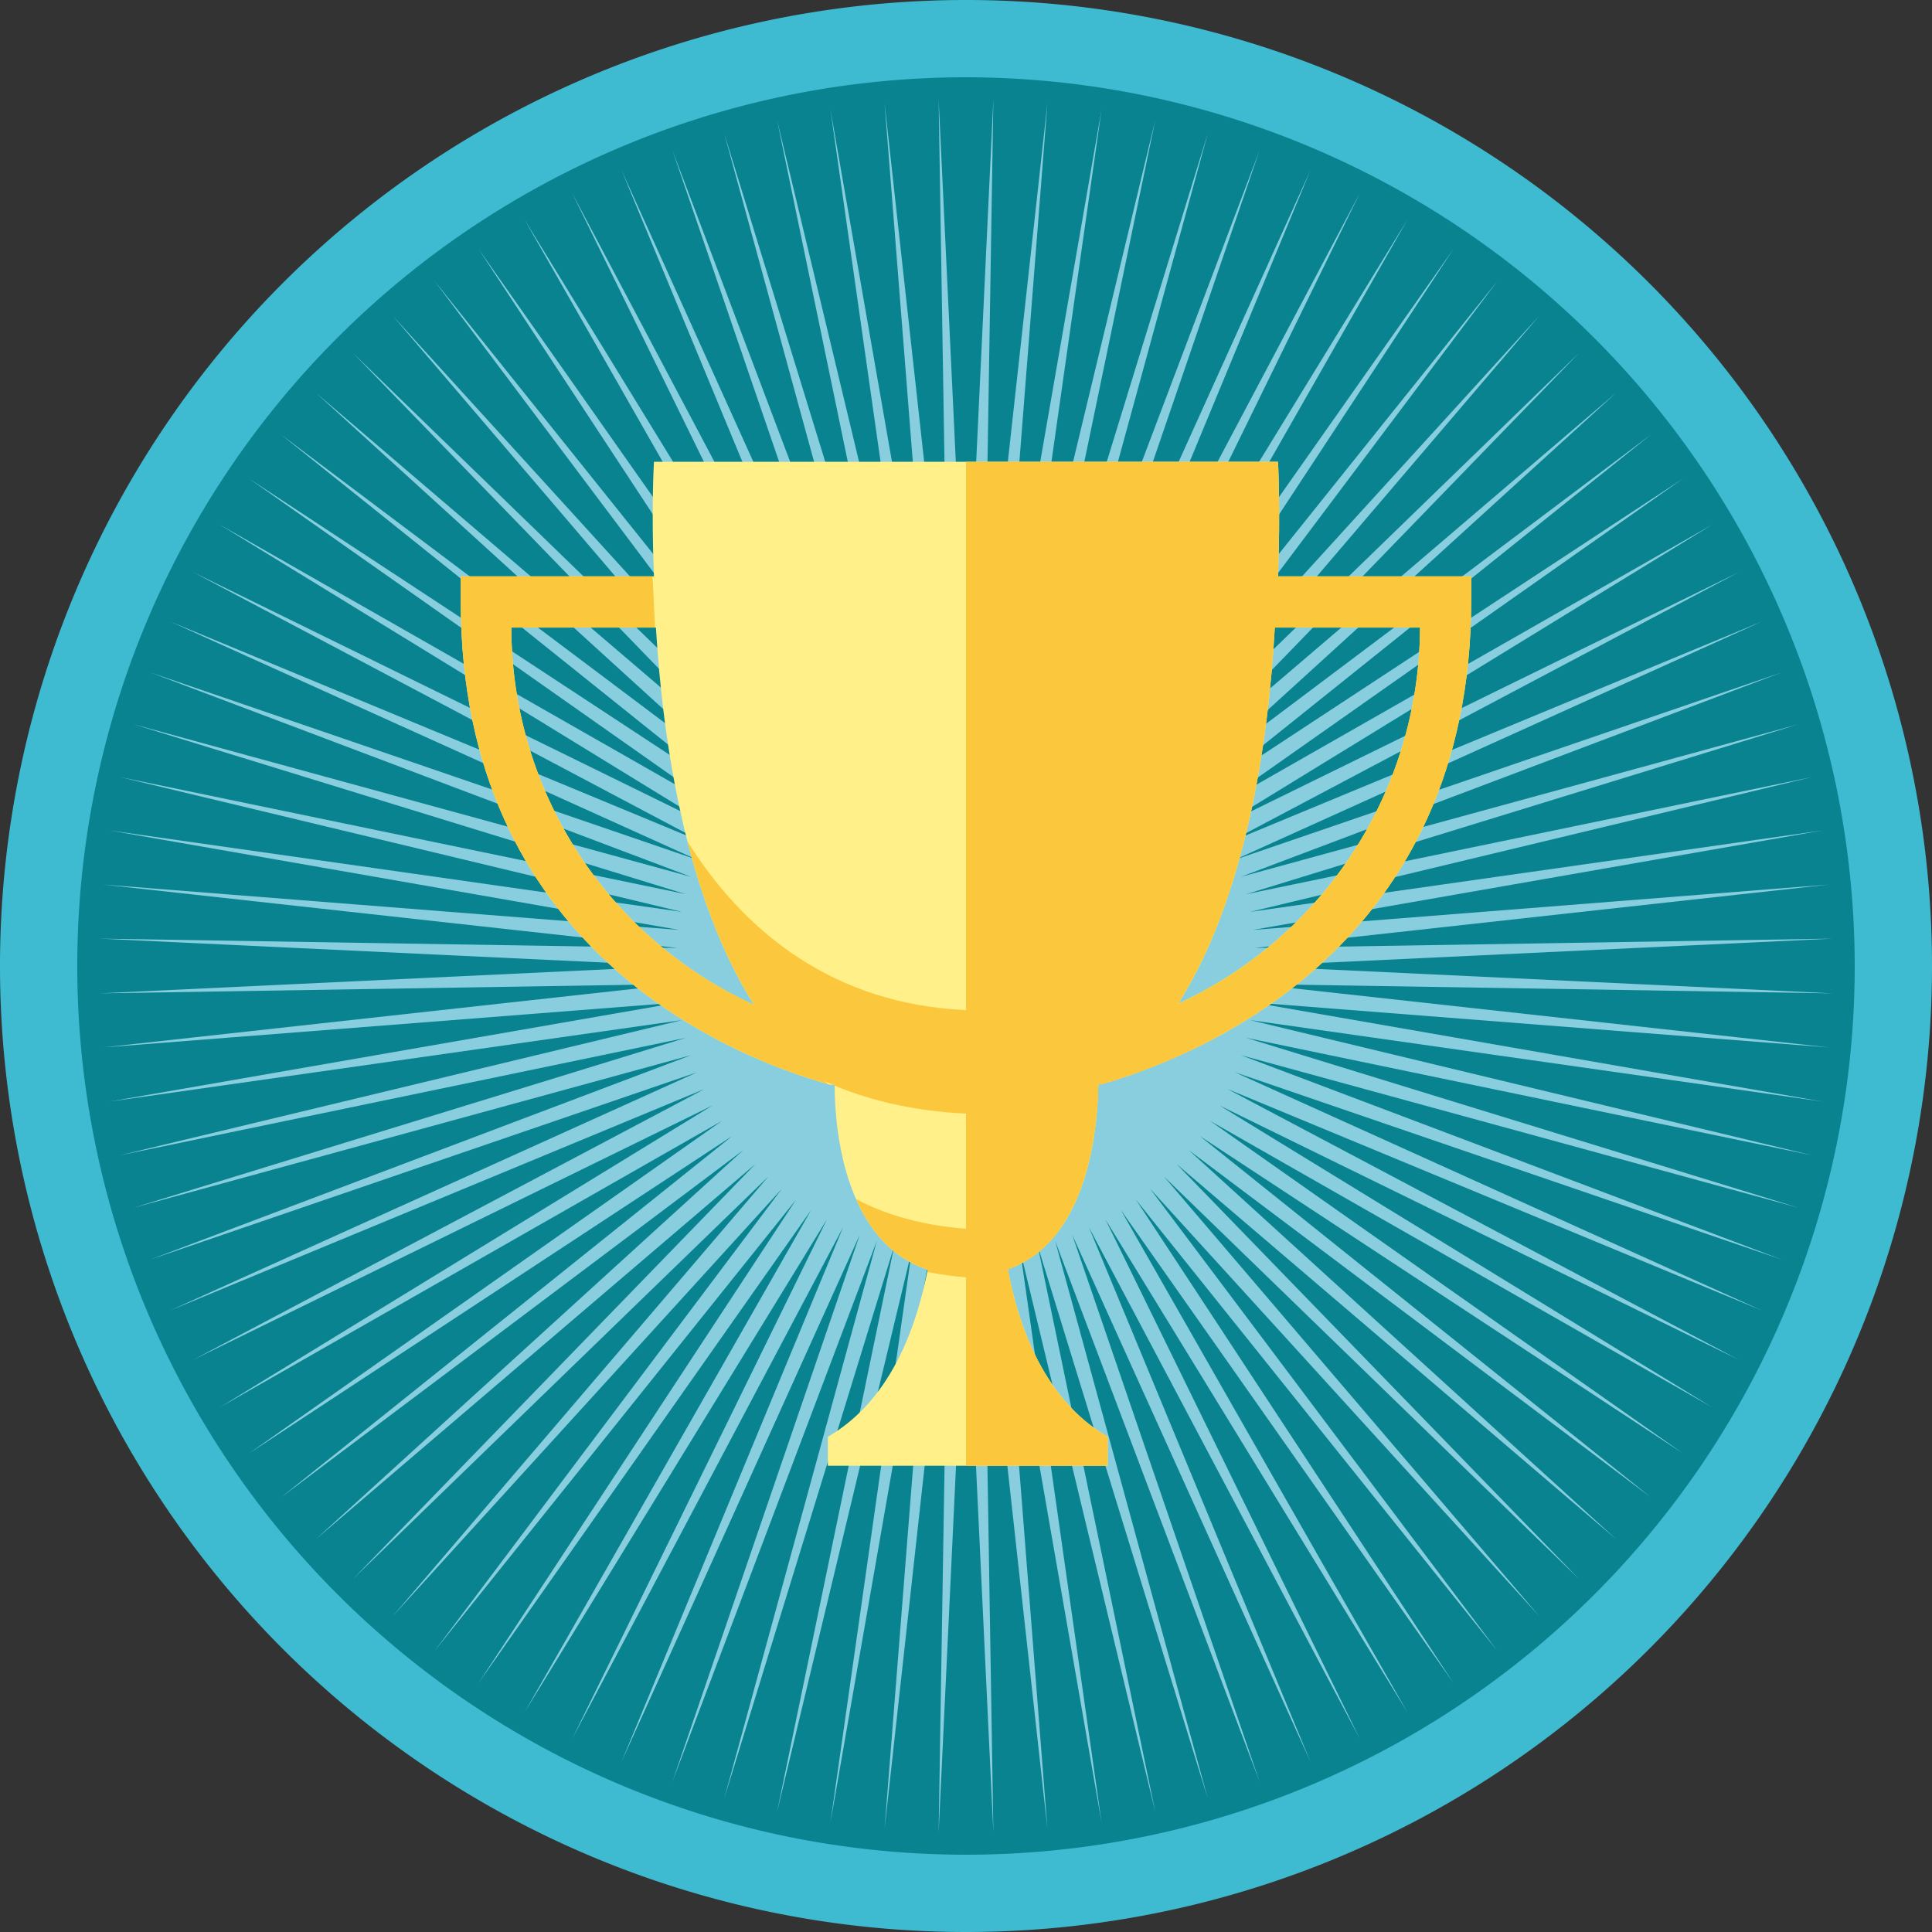 <svg id="Calque_1" data-name="Calque 1" xmlns="http://www.w3.org/2000/svg" xmlns:xlink="http://www.w3.org/1999/xlink" viewBox="0 0 60 60"><rect x="0" y="0" width="60" height="60" fill="#333333" stroke="none"/><defs><style>.cls-1{fill:none;}.cls-2{fill:#09838f;}.cls-3{fill:#3ebbd1;}.cls-4{fill:#88cede;}.cls-5{clip-path:url(#clip-path);}.cls-6{fill:#fff089;}.cls-7{fill:#fbc83d;}</style><clipPath id="clip-path" transform="translate(0)"><path class="cls-1" d="M39.69,17.9c0.08-2.12,0-3.56,0-3.56H20.31s-0.09,1.44,0,3.56h-6v0.79c0,10.67,8.21,14.09,11.48,15l0.13,0v0c0,1.6.4,4.93,2.89,5.74-0.38,1.94-1.22,4.1-3.1,5.19v0.9H34.4v-0.9c-1.88-1.09-2.74-3.26-3.1-5.2,2.43-.87,2.78-4.17,2.81-5.74v0a0.08,0.08,0,0,1,.08,0s0,0,0,0c3.26-.95,11.5-4.36,11.5-15.05V17.9h-6ZM15.88,19.49h4.49c0.22,3.64.95,8.41,3.05,11.72A12.91,12.91,0,0,1,15.88,19.49ZM36.59,31.17c2.09-3.3,2.8-8.06,3-11.68h4.51A12.91,12.91,0,0,1,36.59,31.17Z"/></clipPath></defs><title>3</title><circle class="cls-2" cx="30" cy="30" r="28.8"/><path class="cls-3" d="M30,60A30,30,0,1,1,60,30,30,30,0,0,1,30,60ZM30,2.4A27.6,27.6,0,1,0,57.6,30,27.63,27.63,0,0,0,30,2.4Z" transform="translate(0)"/><polygon class="cls-4" points="30 21.02 30.85 3.08 30.56 21.04 32.53 3.19 31.13 21.09 34.21 3.4 31.68 21.18 35.88 3.72 32.23 21.3 37.51 4.14 32.77 21.46 39.12 4.66 33.3 21.65 40.7 5.28 33.82 21.88 42.23 6 34.33 22.13 43.71 6.82 34.81 22.42 45.14 7.73 35.28 22.74 46.51 8.72 35.72 23.08 47.81 9.8 36.15 23.46 49.04 10.96 36.54 23.86 50.2 12.19 36.92 24.28 51.28 13.49 37.26 24.72 52.27 14.86 37.58 25.19 53.18 16.29 37.87 25.68 54 17.77 38.12 26.18 54.72 19.3 38.35 26.7 55.34 20.88 38.54 27.23 55.86 22.49 38.7 27.77 56.28 24.13 38.82 28.32 56.6 25.79 38.91 28.88 56.81 27.47 38.96 29.44 56.92 29.15 38.98 30 56.92 30.85 38.96 30.56 56.81 32.53 38.91 31.13 56.6 34.21 38.82 31.68 56.28 35.88 38.7 32.23 55.86 37.51 38.54 32.77 55.34 39.12 38.35 33.3 54.72 40.7 38.12 33.82 54 42.23 37.87 34.33 53.18 43.71 37.58 34.81 52.27 45.14 37.26 35.28 51.28 46.51 36.92 35.72 50.2 47.81 36.54 36.15 49.04 49.04 36.15 36.54 47.81 50.2 35.72 36.92 46.51 51.28 35.28 37.26 45.14 52.27 34.81 37.58 43.71 53.18 34.33 37.87 42.23 54 33.82 38.12 40.7 54.72 33.3 38.35 39.12 55.34 32.77 38.54 37.51 55.86 32.23 38.7 35.88 56.28 31.68 38.82 34.21 56.6 31.13 38.91 32.53 56.81 30.56 38.96 30.85 56.92 30 38.98 29.15 56.92 29.44 38.96 27.47 56.81 28.88 38.91 25.79 56.6 28.32 38.82 24.13 56.28 27.77 38.7 22.49 55.86 27.23 38.54 20.88 55.34 26.7 38.35 19.3 54.72 26.18 38.12 17.77 54 25.68 37.87 16.29 53.18 25.19 37.58 14.86 52.27 24.72 37.26 13.49 51.28 24.28 36.92 12.19 50.2 23.86 36.54 10.96 49.04 23.46 36.15 9.8 47.81 23.08 35.72 8.72 46.51 22.74 35.28 7.73 45.14 22.42 34.81 6.82 43.71 22.13 34.33 6 42.23 21.88 33.82 5.28 40.7 21.65 33.3 4.66 39.12 21.46 32.77 4.14 37.51 21.3 32.23 3.72 35.88 21.18 31.68 3.4 34.21 21.09 31.13 3.19 32.53 21.04 30.56 3.08 30.85 21.02 30 3.08 29.15 21.04 29.44 3.19 27.47 21.09 28.88 3.4 25.79 21.18 28.32 3.72 24.13 21.3 27.77 4.14 22.49 21.46 27.23 4.66 20.88 21.65 26.7 5.28 19.3 21.88 26.18 6 17.77 22.13 25.68 6.82 16.29 22.42 25.19 7.73 14.86 22.74 24.72 8.72 13.49 23.08 24.28 9.8 12.19 23.46 23.86 10.96 10.96 23.86 23.46 12.19 9.8 24.28 23.08 13.49 8.72 24.72 22.74 14.86 7.73 25.19 22.42 16.29 6.82 25.68 22.13 17.77 6 26.18 21.88 19.3 5.28 26.7 21.65 20.88 4.66 27.23 21.46 22.49 4.14 27.77 21.3 24.13 3.72 28.32 21.18 25.79 3.4 28.88 21.09 27.47 3.19 29.44 21.04 29.15 3.08 30 21.02"/><g class="cls-5"><path class="cls-6" d="M39.69,17.9c0.08-2.12,0-3.56,0-3.56H20.31s-0.09,1.44,0,3.56h-6v0.79c0,10.67,8.21,14.09,11.48,15l0.13,0v0c0,1.6.4,4.93,2.89,5.74-0.38,1.94-1.22,4.1-3.1,5.19v0.9H34.4v-0.9c-1.88-1.09-2.74-3.26-3.1-5.2,2.43-.87,2.78-4.17,2.81-5.74v0a0.08,0.08,0,0,1,.08,0s0,0,0,0c3.26-.95,11.5-4.36,11.5-15.05V17.9h-6ZM15.88,19.49h4.49c0.22,3.64.95,8.41,3.05,11.72A12.91,12.91,0,0,1,15.88,19.49ZM36.59,31.17c2.09-3.3,2.8-8.06,3-11.68h4.51A12.91,12.91,0,0,1,36.59,31.17Z" transform="translate(0)"/><polygon class="cls-7" points="45.72 11.17 30 11.17 30 51.68 48.9 51.73 45.72 11.17"/><path class="cls-7" d="M19.85,14.21c1.26,6.79-1,13.81,6,19.57-2,5.32-7.48,2.75-7.48,2.75L9.84,21.78S19.17,10.52,19.85,14.21Z" transform="translate(0)"/><path class="cls-7" d="M19.65,22.24S21.67,31,30,31.37c7.86,0.31,10.9,1.6,8.09,2.13C35.48,34,26.79,36.88,22,30.7Z" transform="translate(0)"/><path class="cls-7" d="M24.27,35s1.44,3.43,7.25,3.18c5.48-.24,7.64.22,5.7,0.61s-7.76,2.14-11.32-.54Z" transform="translate(0)"/></g></svg>